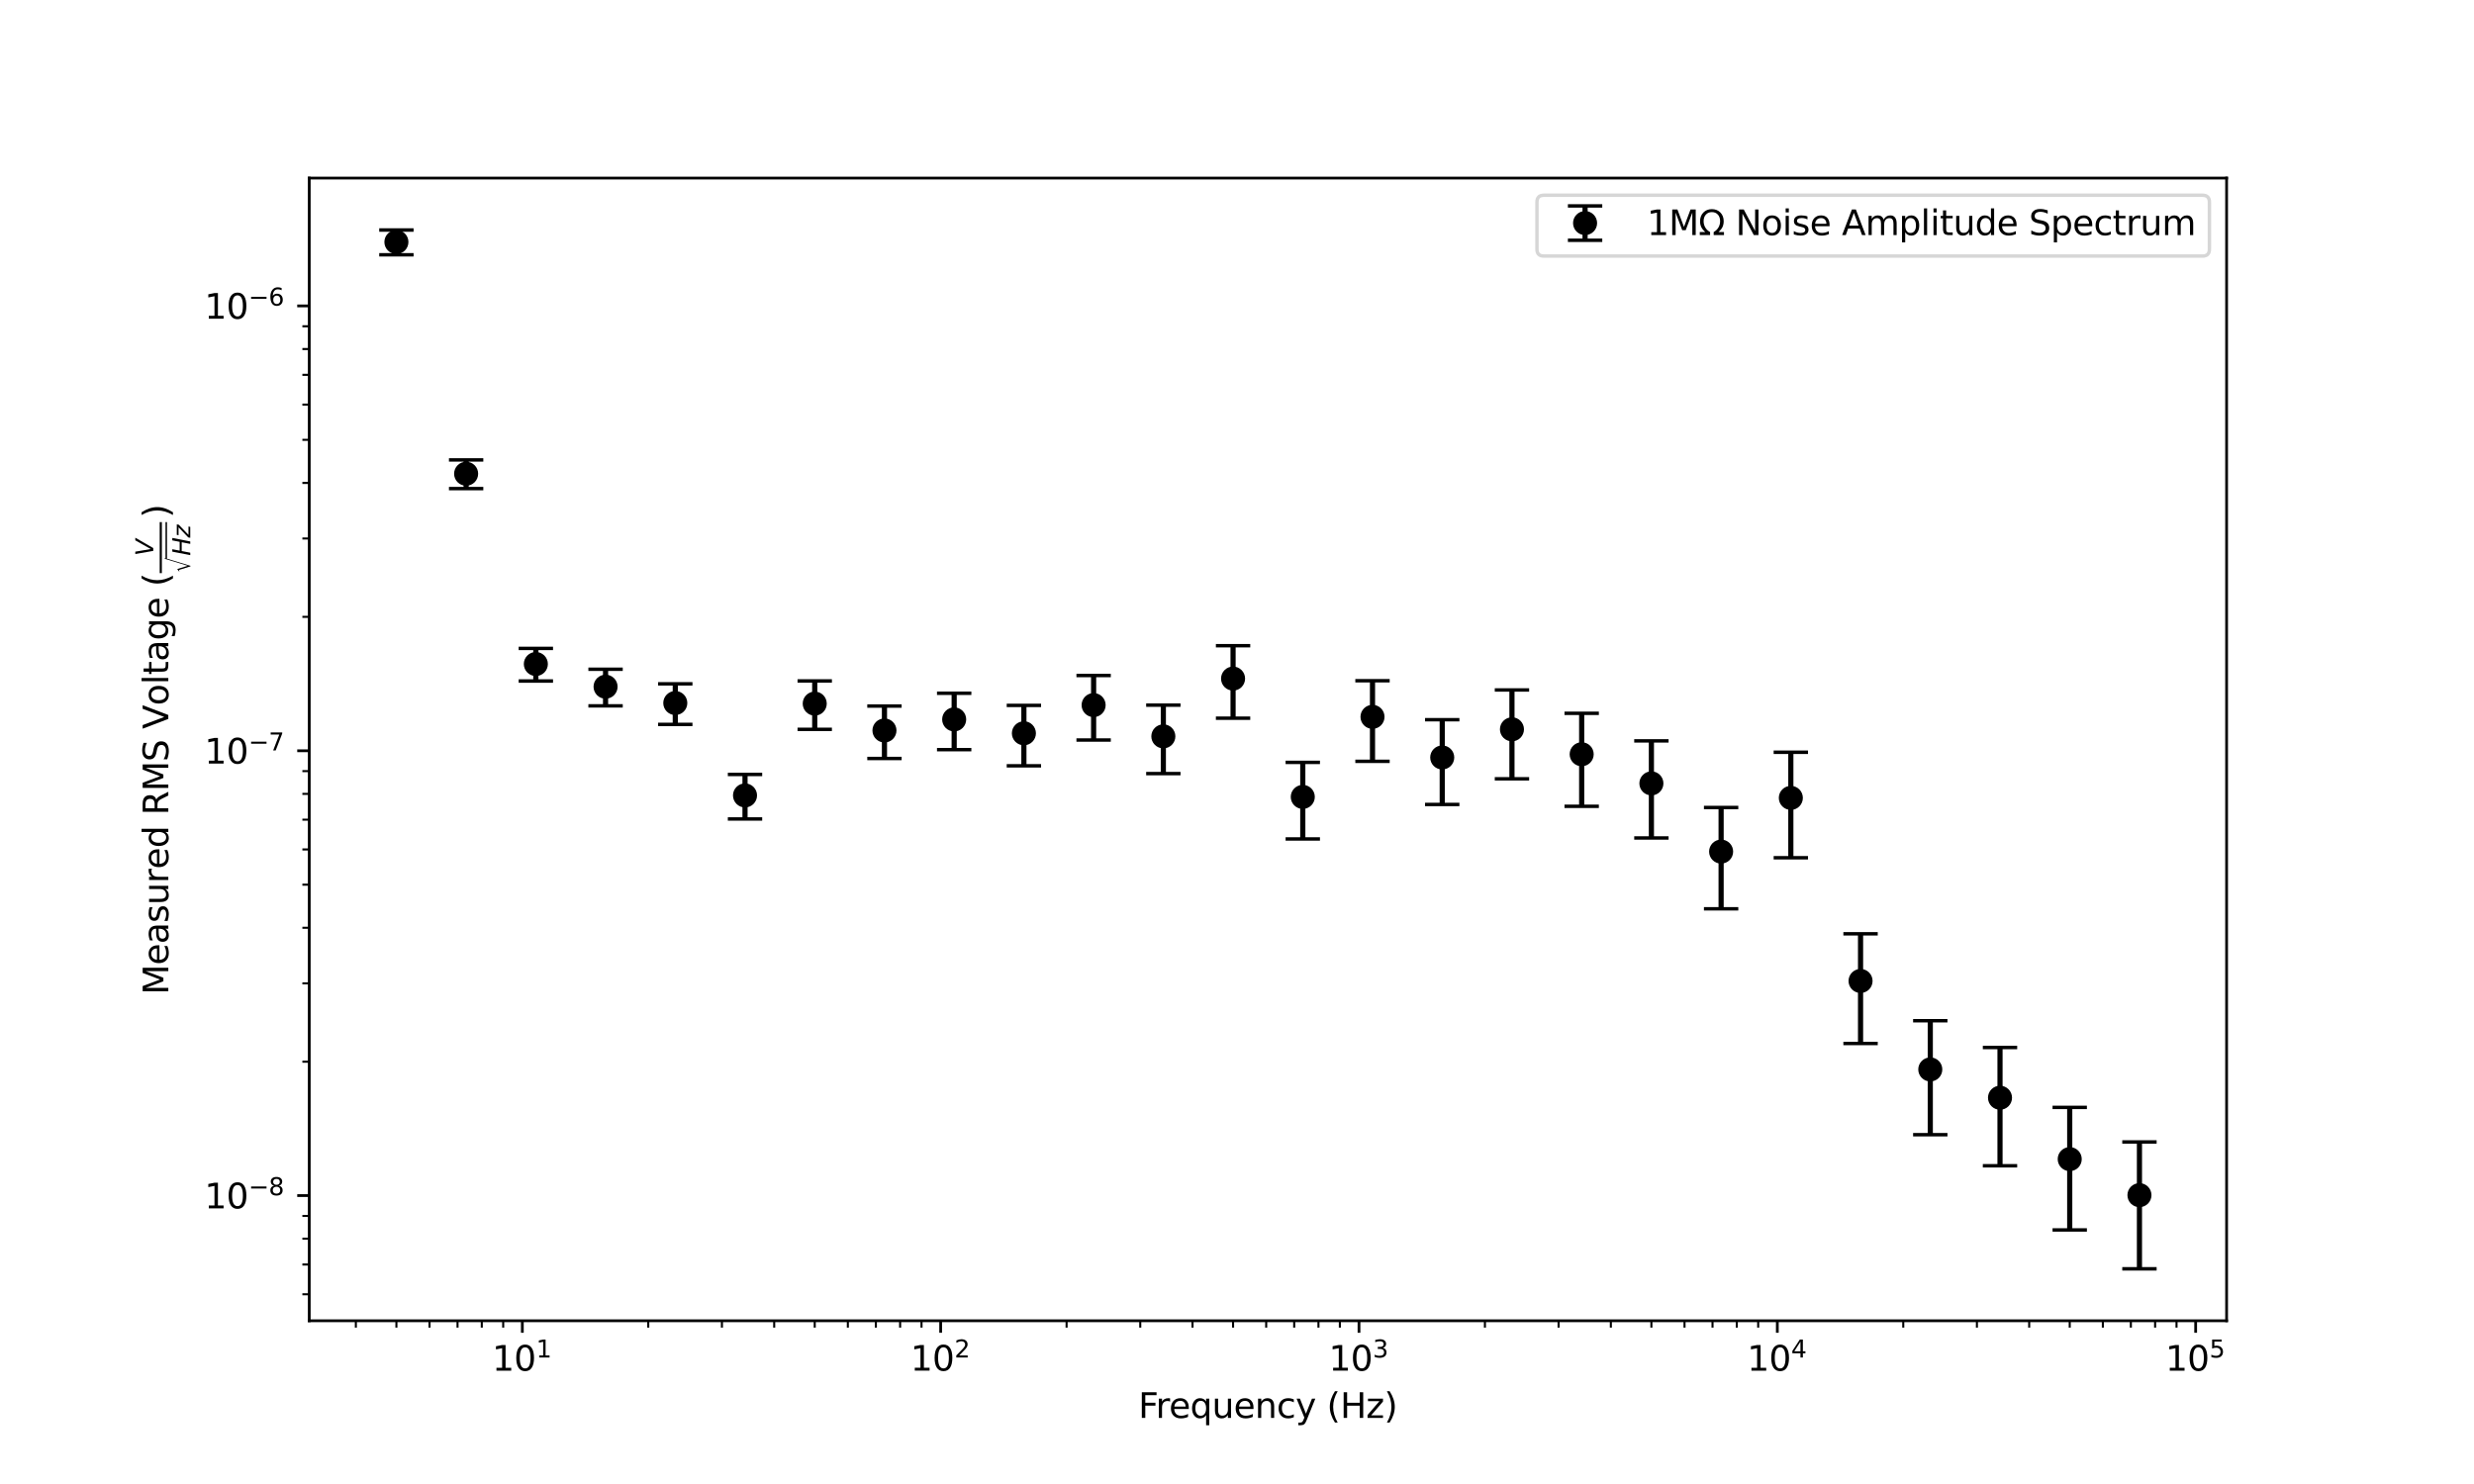 <?xml version="1.0" encoding="utf-8" standalone="no"?>
<!DOCTYPE svg PUBLIC "-//W3C//DTD SVG 1.1//EN"
  "http://www.w3.org/Graphics/SVG/1.1/DTD/svg11.dtd">
<svg xmlns:xlink="http://www.w3.org/1999/xlink" width="720pt" height="432pt" viewBox="0 0 720 432" xmlns="http://www.w3.org/2000/svg" version="1.1">
 <defs>
  <style type="text/css">*{stroke-linejoin: round; stroke-linecap: butt}</style>
 </defs>
 <g id="figure_1">
  <g id="patch_1">
   <path d="M 0 432 
L 720 432 
L 720 0 
L 0 0 
z
" style="fill: #ffffff"/>
  </g>
  <g id="axes_1">
   <g id="patch_2">
    <path d="M 90 384.48 
L 648 384.48 
L 648 51.84 
L 90 51.84 
z
" style="fill: #ffffff"/>
   </g>
   <g id="matplotlib.axis_1">
    <g id="xtick_1">
     <g id="line2d_1">
      <defs>
       <path id="mec063f8e43" d="M 0 0 
L 0 3.5 
" style="stroke: #000000; stroke-width: 0.8"/>
      </defs>
      <g>
       <use xlink:href="#mec063f8e43" x="152.013" y="384.48" style="stroke: #000000; stroke-width: 0.8"/>
      </g>
     </g>
     <g id="text_1">
      <!-- $\mathdefault{10^{1}}$ -->
      <g transform="translate(143.213 399.078) scale(0.1 -0.1)">
       <defs>
        <path id="DejaVuSans-31" d="M 794 531 
L 1825 531 
L 1825 4091 
L 703 3866 
L 703 4441 
L 1819 4666 
L 2450 4666 
L 2450 531 
L 3481 531 
L 3481 0 
L 794 0 
L 794 531 
z
" transform="scale(0.016)"/>
        <path id="DejaVuSans-30" d="M 2034 4250 
Q 1547 4250 1301 3770 
Q 1056 3291 1056 2328 
Q 1056 1369 1301 889 
Q 1547 409 2034 409 
Q 2525 409 2770 889 
Q 3016 1369 3016 2328 
Q 3016 3291 2770 3770 
Q 2525 4250 2034 4250 
z
M 2034 4750 
Q 2819 4750 3233 4129 
Q 3647 3509 3647 2328 
Q 3647 1150 3233 529 
Q 2819 -91 2034 -91 
Q 1250 -91 836 529 
Q 422 1150 422 2328 
Q 422 3509 836 4129 
Q 1250 4750 2034 4750 
z
" transform="scale(0.016)"/>
       </defs>
       <use xlink:href="#DejaVuSans-31" transform="translate(0 0.684)"/>
       <use xlink:href="#DejaVuSans-30" transform="translate(63.623 0.684)"/>
       <use xlink:href="#DejaVuSans-31" transform="translate(128.203 38.966) scale(0.7)"/>
      </g>
     </g>
    </g>
    <g id="xtick_2">
     <g id="line2d_2">
      <g>
       <use xlink:href="#mec063f8e43" x="273.758" y="384.48" style="stroke: #000000; stroke-width: 0.8"/>
      </g>
     </g>
     <g id="text_2">
      <!-- $\mathdefault{10^{2}}$ -->
      <g transform="translate(264.958 399.078) scale(0.1 -0.1)">
       <defs>
        <path id="DejaVuSans-32" d="M 1228 531 
L 3431 531 
L 3431 0 
L 469 0 
L 469 531 
Q 828 903 1448 1529 
Q 2069 2156 2228 2338 
Q 2531 2678 2651 2914 
Q 2772 3150 2772 3378 
Q 2772 3750 2511 3984 
Q 2250 4219 1831 4219 
Q 1534 4219 1204 4116 
Q 875 4013 500 3803 
L 500 4441 
Q 881 4594 1212 4672 
Q 1544 4750 1819 4750 
Q 2544 4750 2975 4387 
Q 3406 4025 3406 3419 
Q 3406 3131 3298 2873 
Q 3191 2616 2906 2266 
Q 2828 2175 2409 1742 
Q 1991 1309 1228 531 
z
" transform="scale(0.016)"/>
       </defs>
       <use xlink:href="#DejaVuSans-31" transform="translate(0 0.766)"/>
       <use xlink:href="#DejaVuSans-30" transform="translate(63.623 0.766)"/>
       <use xlink:href="#DejaVuSans-32" transform="translate(128.203 39.047) scale(0.7)"/>
      </g>
     </g>
    </g>
    <g id="xtick_3">
     <g id="line2d_3">
      <g>
       <use xlink:href="#mec063f8e43" x="395.504" y="384.48" style="stroke: #000000; stroke-width: 0.8"/>
      </g>
     </g>
     <g id="text_3">
      <!-- $\mathdefault{10^{3}}$ -->
      <g transform="translate(386.704 399.078) scale(0.1 -0.1)">
       <defs>
        <path id="DejaVuSans-33" d="M 2597 2516 
Q 3050 2419 3304 2112 
Q 3559 1806 3559 1356 
Q 3559 666 3084 287 
Q 2609 -91 1734 -91 
Q 1441 -91 1130 -33 
Q 819 25 488 141 
L 488 750 
Q 750 597 1062 519 
Q 1375 441 1716 441 
Q 2309 441 2620 675 
Q 2931 909 2931 1356 
Q 2931 1769 2642 2001 
Q 2353 2234 1838 2234 
L 1294 2234 
L 1294 2753 
L 1863 2753 
Q 2328 2753 2575 2939 
Q 2822 3125 2822 3475 
Q 2822 3834 2567 4026 
Q 2313 4219 1838 4219 
Q 1578 4219 1281 4162 
Q 984 4106 628 3988 
L 628 4550 
Q 988 4650 1302 4700 
Q 1616 4750 1894 4750 
Q 2613 4750 3031 4423 
Q 3450 4097 3450 3541 
Q 3450 3153 3228 2886 
Q 3006 2619 2597 2516 
z
" transform="scale(0.016)"/>
       </defs>
       <use xlink:href="#DejaVuSans-31" transform="translate(0 0.766)"/>
       <use xlink:href="#DejaVuSans-30" transform="translate(63.623 0.766)"/>
       <use xlink:href="#DejaVuSans-33" transform="translate(128.203 39.047) scale(0.7)"/>
      </g>
     </g>
    </g>
    <g id="xtick_4">
     <g id="line2d_4">
      <g>
       <use xlink:href="#mec063f8e43" x="517.249" y="384.48" style="stroke: #000000; stroke-width: 0.8"/>
      </g>
     </g>
     <g id="text_4">
      <!-- $\mathdefault{10^{4}}$ -->
      <g transform="translate(508.449 399.078) scale(0.1 -0.1)">
       <defs>
        <path id="DejaVuSans-34" d="M 2419 4116 
L 825 1625 
L 2419 1625 
L 2419 4116 
z
M 2253 4666 
L 3047 4666 
L 3047 1625 
L 3713 1625 
L 3713 1100 
L 3047 1100 
L 3047 0 
L 2419 0 
L 2419 1100 
L 313 1100 
L 313 1709 
L 2253 4666 
z
" transform="scale(0.016)"/>
       </defs>
       <use xlink:href="#DejaVuSans-31" transform="translate(0 0.684)"/>
       <use xlink:href="#DejaVuSans-30" transform="translate(63.623 0.684)"/>
       <use xlink:href="#DejaVuSans-34" transform="translate(128.203 38.966) scale(0.7)"/>
      </g>
     </g>
    </g>
    <g id="xtick_5">
     <g id="line2d_5">
      <g>
       <use xlink:href="#mec063f8e43" x="638.994" y="384.48" style="stroke: #000000; stroke-width: 0.8"/>
      </g>
     </g>
     <g id="text_5">
      <!-- $\mathdefault{10^{5}}$ -->
      <g transform="translate(630.194 399.078) scale(0.1 -0.1)">
       <defs>
        <path id="DejaVuSans-35" d="M 691 4666 
L 3169 4666 
L 3169 4134 
L 1269 4134 
L 1269 2991 
Q 1406 3038 1543 3061 
Q 1681 3084 1819 3084 
Q 2600 3084 3056 2656 
Q 3513 2228 3513 1497 
Q 3513 744 3044 326 
Q 2575 -91 1722 -91 
Q 1428 -91 1123 -41 
Q 819 9 494 109 
L 494 744 
Q 775 591 1075 516 
Q 1375 441 1709 441 
Q 2250 441 2565 725 
Q 2881 1009 2881 1497 
Q 2881 1984 2565 2268 
Q 2250 2553 1709 2553 
Q 1456 2553 1204 2497 
Q 953 2441 691 2322 
L 691 4666 
z
" transform="scale(0.016)"/>
       </defs>
       <use xlink:href="#DejaVuSans-31" transform="translate(0 0.684)"/>
       <use xlink:href="#DejaVuSans-30" transform="translate(63.623 0.684)"/>
       <use xlink:href="#DejaVuSans-35" transform="translate(128.203 38.966) scale(0.7)"/>
      </g>
     </g>
    </g>
    <g id="xtick_6">
     <g id="line2d_6">
      <defs>
       <path id="mc3dc4b5014" d="M 0 0 
L 0 2 
" style="stroke: #000000; stroke-width: 0.6"/>
      </defs>
      <g>
       <use xlink:href="#mc3dc4b5014" x="103.565" y="384.48" style="stroke: #000000; stroke-width: 0.6"/>
      </g>
     </g>
    </g>
    <g id="xtick_7">
     <g id="line2d_7">
      <g>
       <use xlink:href="#mc3dc4b5014" x="115.364" y="384.48" style="stroke: #000000; stroke-width: 0.6"/>
      </g>
     </g>
    </g>
    <g id="xtick_8">
     <g id="line2d_8">
      <g>
       <use xlink:href="#mc3dc4b5014" x="125.004" y="384.48" style="stroke: #000000; stroke-width: 0.6"/>
      </g>
     </g>
    </g>
    <g id="xtick_9">
     <g id="line2d_9">
      <g>
       <use xlink:href="#mc3dc4b5014" x="133.154" y="384.48" style="stroke: #000000; stroke-width: 0.6"/>
      </g>
     </g>
    </g>
    <g id="xtick_10">
     <g id="line2d_10">
      <g>
       <use xlink:href="#mc3dc4b5014" x="140.214" y="384.48" style="stroke: #000000; stroke-width: 0.6"/>
      </g>
     </g>
    </g>
    <g id="xtick_11">
     <g id="line2d_11">
      <g>
       <use xlink:href="#mc3dc4b5014" x="146.442" y="384.48" style="stroke: #000000; stroke-width: 0.6"/>
      </g>
     </g>
    </g>
    <g id="xtick_12">
     <g id="line2d_12">
      <g>
       <use xlink:href="#mc3dc4b5014" x="188.662" y="384.48" style="stroke: #000000; stroke-width: 0.6"/>
      </g>
     </g>
    </g>
    <g id="xtick_13">
     <g id="line2d_13">
      <g>
       <use xlink:href="#mc3dc4b5014" x="210.1" y="384.48" style="stroke: #000000; stroke-width: 0.6"/>
      </g>
     </g>
    </g>
    <g id="xtick_14">
     <g id="line2d_14">
      <g>
       <use xlink:href="#mc3dc4b5014" x="225.311" y="384.48" style="stroke: #000000; stroke-width: 0.6"/>
      </g>
     </g>
    </g>
    <g id="xtick_15">
     <g id="line2d_15">
      <g>
       <use xlink:href="#mc3dc4b5014" x="237.109" y="384.48" style="stroke: #000000; stroke-width: 0.6"/>
      </g>
     </g>
    </g>
    <g id="xtick_16">
     <g id="line2d_16">
      <g>
       <use xlink:href="#mc3dc4b5014" x="246.749" y="384.48" style="stroke: #000000; stroke-width: 0.6"/>
      </g>
     </g>
    </g>
    <g id="xtick_17">
     <g id="line2d_17">
      <g>
       <use xlink:href="#mc3dc4b5014" x="254.9" y="384.48" style="stroke: #000000; stroke-width: 0.6"/>
      </g>
     </g>
    </g>
    <g id="xtick_18">
     <g id="line2d_18">
      <g>
       <use xlink:href="#mc3dc4b5014" x="261.96" y="384.48" style="stroke: #000000; stroke-width: 0.6"/>
      </g>
     </g>
    </g>
    <g id="xtick_19">
     <g id="line2d_19">
      <g>
       <use xlink:href="#mc3dc4b5014" x="268.187" y="384.48" style="stroke: #000000; stroke-width: 0.6"/>
      </g>
     </g>
    </g>
    <g id="xtick_20">
     <g id="line2d_20">
      <g>
       <use xlink:href="#mc3dc4b5014" x="310.407" y="384.48" style="stroke: #000000; stroke-width: 0.6"/>
      </g>
     </g>
    </g>
    <g id="xtick_21">
     <g id="line2d_21">
      <g>
       <use xlink:href="#mc3dc4b5014" x="331.845" y="384.48" style="stroke: #000000; stroke-width: 0.6"/>
      </g>
     </g>
    </g>
    <g id="xtick_22">
     <g id="line2d_22">
      <g>
       <use xlink:href="#mc3dc4b5014" x="347.056" y="384.48" style="stroke: #000000; stroke-width: 0.6"/>
      </g>
     </g>
    </g>
    <g id="xtick_23">
     <g id="line2d_23">
      <g>
       <use xlink:href="#mc3dc4b5014" x="358.855" y="384.48" style="stroke: #000000; stroke-width: 0.6"/>
      </g>
     </g>
    </g>
    <g id="xtick_24">
     <g id="line2d_24">
      <g>
       <use xlink:href="#mc3dc4b5014" x="368.494" y="384.48" style="stroke: #000000; stroke-width: 0.6"/>
      </g>
     </g>
    </g>
    <g id="xtick_25">
     <g id="line2d_25">
      <g>
       <use xlink:href="#mc3dc4b5014" x="376.645" y="384.48" style="stroke: #000000; stroke-width: 0.6"/>
      </g>
     </g>
    </g>
    <g id="xtick_26">
     <g id="line2d_26">
      <g>
       <use xlink:href="#mc3dc4b5014" x="383.705" y="384.48" style="stroke: #000000; stroke-width: 0.6"/>
      </g>
     </g>
    </g>
    <g id="xtick_27">
     <g id="line2d_27">
      <g>
       <use xlink:href="#mc3dc4b5014" x="389.933" y="384.48" style="stroke: #000000; stroke-width: 0.6"/>
      </g>
     </g>
    </g>
    <g id="xtick_28">
     <g id="line2d_28">
      <g>
       <use xlink:href="#mc3dc4b5014" x="432.153" y="384.48" style="stroke: #000000; stroke-width: 0.6"/>
      </g>
     </g>
    </g>
    <g id="xtick_29">
     <g id="line2d_29">
      <g>
       <use xlink:href="#mc3dc4b5014" x="453.591" y="384.48" style="stroke: #000000; stroke-width: 0.6"/>
      </g>
     </g>
    </g>
    <g id="xtick_30">
     <g id="line2d_30">
      <g>
       <use xlink:href="#mc3dc4b5014" x="468.802" y="384.48" style="stroke: #000000; stroke-width: 0.6"/>
      </g>
     </g>
    </g>
    <g id="xtick_31">
     <g id="line2d_31">
      <g>
       <use xlink:href="#mc3dc4b5014" x="480.6" y="384.48" style="stroke: #000000; stroke-width: 0.6"/>
      </g>
     </g>
    </g>
    <g id="xtick_32">
     <g id="line2d_32">
      <g>
       <use xlink:href="#mc3dc4b5014" x="490.24" y="384.48" style="stroke: #000000; stroke-width: 0.6"/>
      </g>
     </g>
    </g>
    <g id="xtick_33">
     <g id="line2d_33">
      <g>
       <use xlink:href="#mc3dc4b5014" x="498.39" y="384.48" style="stroke: #000000; stroke-width: 0.6"/>
      </g>
     </g>
    </g>
    <g id="xtick_34">
     <g id="line2d_34">
      <g>
       <use xlink:href="#mc3dc4b5014" x="505.451" y="384.48" style="stroke: #000000; stroke-width: 0.6"/>
      </g>
     </g>
    </g>
    <g id="xtick_35">
     <g id="line2d_35">
      <g>
       <use xlink:href="#mc3dc4b5014" x="511.678" y="384.48" style="stroke: #000000; stroke-width: 0.6"/>
      </g>
     </g>
    </g>
    <g id="xtick_36">
     <g id="line2d_36">
      <g>
       <use xlink:href="#mc3dc4b5014" x="553.898" y="384.48" style="stroke: #000000; stroke-width: 0.6"/>
      </g>
     </g>
    </g>
    <g id="xtick_37">
     <g id="line2d_37">
      <g>
       <use xlink:href="#mc3dc4b5014" x="575.336" y="384.48" style="stroke: #000000; stroke-width: 0.6"/>
      </g>
     </g>
    </g>
    <g id="xtick_38">
     <g id="line2d_38">
      <g>
       <use xlink:href="#mc3dc4b5014" x="590.547" y="384.48" style="stroke: #000000; stroke-width: 0.6"/>
      </g>
     </g>
    </g>
    <g id="xtick_39">
     <g id="line2d_39">
      <g>
       <use xlink:href="#mc3dc4b5014" x="602.345" y="384.48" style="stroke: #000000; stroke-width: 0.6"/>
      </g>
     </g>
    </g>
    <g id="xtick_40">
     <g id="line2d_40">
      <g>
       <use xlink:href="#mc3dc4b5014" x="611.985" y="384.48" style="stroke: #000000; stroke-width: 0.6"/>
      </g>
     </g>
    </g>
    <g id="xtick_41">
     <g id="line2d_41">
      <g>
       <use xlink:href="#mc3dc4b5014" x="620.136" y="384.48" style="stroke: #000000; stroke-width: 0.6"/>
      </g>
     </g>
    </g>
    <g id="xtick_42">
     <g id="line2d_42">
      <g>
       <use xlink:href="#mc3dc4b5014" x="627.196" y="384.48" style="stroke: #000000; stroke-width: 0.6"/>
      </g>
     </g>
    </g>
    <g id="xtick_43">
     <g id="line2d_43">
      <g>
       <use xlink:href="#mc3dc4b5014" x="633.424" y="384.48" style="stroke: #000000; stroke-width: 0.6"/>
      </g>
     </g>
    </g>
    <g id="text_6">
     <!-- Frequency (Hz) -->
     <g transform="translate(331.295 412.757) scale(0.1 -0.1)">
      <defs>
       <path id="DejaVuSans-46" d="M 628 4666 
L 3309 4666 
L 3309 4134 
L 1259 4134 
L 1259 2759 
L 3109 2759 
L 3109 2228 
L 1259 2228 
L 1259 0 
L 628 0 
L 628 4666 
z
" transform="scale(0.016)"/>
       <path id="DejaVuSans-72" d="M 2631 2963 
Q 2534 3019 2420 3045 
Q 2306 3072 2169 3072 
Q 1681 3072 1420 2755 
Q 1159 2438 1159 1844 
L 1159 0 
L 581 0 
L 581 3500 
L 1159 3500 
L 1159 2956 
Q 1341 3275 1631 3429 
Q 1922 3584 2338 3584 
Q 2397 3584 2469 3576 
Q 2541 3569 2628 3553 
L 2631 2963 
z
" transform="scale(0.016)"/>
       <path id="DejaVuSans-65" d="M 3597 1894 
L 3597 1613 
L 953 1613 
Q 991 1019 1311 708 
Q 1631 397 2203 397 
Q 2534 397 2845 478 
Q 3156 559 3463 722 
L 3463 178 
Q 3153 47 2828 -22 
Q 2503 -91 2169 -91 
Q 1331 -91 842 396 
Q 353 884 353 1716 
Q 353 2575 817 3079 
Q 1281 3584 2069 3584 
Q 2775 3584 3186 3129 
Q 3597 2675 3597 1894 
z
M 3022 2063 
Q 3016 2534 2758 2815 
Q 2500 3097 2075 3097 
Q 1594 3097 1305 2825 
Q 1016 2553 972 2059 
L 3022 2063 
z
" transform="scale(0.016)"/>
       <path id="DejaVuSans-71" d="M 947 1747 
Q 947 1113 1208 752 
Q 1469 391 1925 391 
Q 2381 391 2643 752 
Q 2906 1113 2906 1747 
Q 2906 2381 2643 2742 
Q 2381 3103 1925 3103 
Q 1469 3103 1208 2742 
Q 947 2381 947 1747 
z
M 2906 525 
Q 2725 213 2448 61 
Q 2172 -91 1784 -91 
Q 1150 -91 751 415 
Q 353 922 353 1747 
Q 353 2572 751 3078 
Q 1150 3584 1784 3584 
Q 2172 3584 2448 3432 
Q 2725 3281 2906 2969 
L 2906 3500 
L 3481 3500 
L 3481 -1331 
L 2906 -1331 
L 2906 525 
z
" transform="scale(0.016)"/>
       <path id="DejaVuSans-75" d="M 544 1381 
L 544 3500 
L 1119 3500 
L 1119 1403 
Q 1119 906 1312 657 
Q 1506 409 1894 409 
Q 2359 409 2629 706 
Q 2900 1003 2900 1516 
L 2900 3500 
L 3475 3500 
L 3475 0 
L 2900 0 
L 2900 538 
Q 2691 219 2414 64 
Q 2138 -91 1772 -91 
Q 1169 -91 856 284 
Q 544 659 544 1381 
z
M 1991 3584 
L 1991 3584 
z
" transform="scale(0.016)"/>
       <path id="DejaVuSans-6e" d="M 3513 2113 
L 3513 0 
L 2938 0 
L 2938 2094 
Q 2938 2591 2744 2837 
Q 2550 3084 2163 3084 
Q 1697 3084 1428 2787 
Q 1159 2491 1159 1978 
L 1159 0 
L 581 0 
L 581 3500 
L 1159 3500 
L 1159 2956 
Q 1366 3272 1645 3428 
Q 1925 3584 2291 3584 
Q 2894 3584 3203 3211 
Q 3513 2838 3513 2113 
z
" transform="scale(0.016)"/>
       <path id="DejaVuSans-63" d="M 3122 3366 
L 3122 2828 
Q 2878 2963 2633 3030 
Q 2388 3097 2138 3097 
Q 1578 3097 1268 2742 
Q 959 2388 959 1747 
Q 959 1106 1268 751 
Q 1578 397 2138 397 
Q 2388 397 2633 464 
Q 2878 531 3122 666 
L 3122 134 
Q 2881 22 2623 -34 
Q 2366 -91 2075 -91 
Q 1284 -91 818 406 
Q 353 903 353 1747 
Q 353 2603 823 3093 
Q 1294 3584 2113 3584 
Q 2378 3584 2631 3529 
Q 2884 3475 3122 3366 
z
" transform="scale(0.016)"/>
       <path id="DejaVuSans-79" d="M 2059 -325 
Q 1816 -950 1584 -1140 
Q 1353 -1331 966 -1331 
L 506 -1331 
L 506 -850 
L 844 -850 
Q 1081 -850 1212 -737 
Q 1344 -625 1503 -206 
L 1606 56 
L 191 3500 
L 800 3500 
L 1894 763 
L 2988 3500 
L 3597 3500 
L 2059 -325 
z
" transform="scale(0.016)"/>
       <path id="DejaVuSans-20" transform="scale(0.016)"/>
       <path id="DejaVuSans-28" d="M 1984 4856 
Q 1566 4138 1362 3434 
Q 1159 2731 1159 2009 
Q 1159 1288 1364 580 
Q 1569 -128 1984 -844 
L 1484 -844 
Q 1016 -109 783 600 
Q 550 1309 550 2009 
Q 550 2706 781 3412 
Q 1013 4119 1484 4856 
L 1984 4856 
z
" transform="scale(0.016)"/>
       <path id="DejaVuSans-48" d="M 628 4666 
L 1259 4666 
L 1259 2753 
L 3553 2753 
L 3553 4666 
L 4184 4666 
L 4184 0 
L 3553 0 
L 3553 2222 
L 1259 2222 
L 1259 0 
L 628 0 
L 628 4666 
z
" transform="scale(0.016)"/>
       <path id="DejaVuSans-7a" d="M 353 3500 
L 3084 3500 
L 3084 2975 
L 922 459 
L 3084 459 
L 3084 0 
L 275 0 
L 275 525 
L 2438 3041 
L 353 3041 
L 353 3500 
z
" transform="scale(0.016)"/>
       <path id="DejaVuSans-29" d="M 513 4856 
L 1013 4856 
Q 1481 4119 1714 3412 
Q 1947 2706 1947 2009 
Q 1947 1309 1714 600 
Q 1481 -109 1013 -844 
L 513 -844 
Q 928 -128 1133 580 
Q 1338 1288 1338 2009 
Q 1338 2731 1133 3434 
Q 928 4138 513 4856 
z
" transform="scale(0.016)"/>
      </defs>
      <use xlink:href="#DejaVuSans-46"/>
      <use xlink:href="#DejaVuSans-72" transform="translate(50.27 0)"/>
      <use xlink:href="#DejaVuSans-65" transform="translate(89.133 0)"/>
      <use xlink:href="#DejaVuSans-71" transform="translate(150.656 0)"/>
      <use xlink:href="#DejaVuSans-75" transform="translate(214.133 0)"/>
      <use xlink:href="#DejaVuSans-65" transform="translate(277.512 0)"/>
      <use xlink:href="#DejaVuSans-6e" transform="translate(339.035 0)"/>
      <use xlink:href="#DejaVuSans-63" transform="translate(402.414 0)"/>
      <use xlink:href="#DejaVuSans-79" transform="translate(457.395 0)"/>
      <use xlink:href="#DejaVuSans-20" transform="translate(516.574 0)"/>
      <use xlink:href="#DejaVuSans-28" transform="translate(548.361 0)"/>
      <use xlink:href="#DejaVuSans-48" transform="translate(587.375 0)"/>
      <use xlink:href="#DejaVuSans-7a" transform="translate(662.57 0)"/>
      <use xlink:href="#DejaVuSans-29" transform="translate(715.061 0)"/>
     </g>
    </g>
   </g>
   <g id="matplotlib.axis_2">
    <g id="ytick_1">
     <g id="line2d_44">
      <defs>
       <path id="m8d28e32ce2" d="M 0 0 
L -3.5 0 
" style="stroke: #000000; stroke-width: 0.8"/>
      </defs>
      <g>
       <use xlink:href="#m8d28e32ce2" x="90" y="348.041" style="stroke: #000000; stroke-width: 0.8"/>
      </g>
     </g>
     <g id="text_7">
      <!-- $\mathdefault{10^{-8}}$ -->
      <g transform="translate(59.5 351.841) scale(0.1 -0.1)">
       <defs>
        <path id="DejaVuSans-2212" d="M 678 2272 
L 4684 2272 
L 4684 1741 
L 678 1741 
L 678 2272 
z
" transform="scale(0.016)"/>
        <path id="DejaVuSans-38" d="M 2034 2216 
Q 1584 2216 1326 1975 
Q 1069 1734 1069 1313 
Q 1069 891 1326 650 
Q 1584 409 2034 409 
Q 2484 409 2743 651 
Q 3003 894 3003 1313 
Q 3003 1734 2745 1975 
Q 2488 2216 2034 2216 
z
M 1403 2484 
Q 997 2584 770 2862 
Q 544 3141 544 3541 
Q 544 4100 942 4425 
Q 1341 4750 2034 4750 
Q 2731 4750 3128 4425 
Q 3525 4100 3525 3541 
Q 3525 3141 3298 2862 
Q 3072 2584 2669 2484 
Q 3125 2378 3379 2068 
Q 3634 1759 3634 1313 
Q 3634 634 3220 271 
Q 2806 -91 2034 -91 
Q 1263 -91 848 271 
Q 434 634 434 1313 
Q 434 1759 690 2068 
Q 947 2378 1403 2484 
z
M 1172 3481 
Q 1172 3119 1398 2916 
Q 1625 2713 2034 2713 
Q 2441 2713 2670 2916 
Q 2900 3119 2900 3481 
Q 2900 3844 2670 4047 
Q 2441 4250 2034 4250 
Q 1625 4250 1398 4047 
Q 1172 3844 1172 3481 
z
" transform="scale(0.016)"/>
       </defs>
       <use xlink:href="#DejaVuSans-31" transform="translate(0 0.766)"/>
       <use xlink:href="#DejaVuSans-30" transform="translate(63.623 0.766)"/>
       <use xlink:href="#DejaVuSans-2212" transform="translate(128.203 39.047) scale(0.7)"/>
       <use xlink:href="#DejaVuSans-38" transform="translate(186.855 39.047) scale(0.7)"/>
      </g>
     </g>
    </g>
    <g id="ytick_2">
     <g id="line2d_45">
      <g>
       <use xlink:href="#m8d28e32ce2" x="90" y="218.548" style="stroke: #000000; stroke-width: 0.8"/>
      </g>
     </g>
     <g id="text_8">
      <!-- $\mathdefault{10^{-7}}$ -->
      <g transform="translate(59.5 222.347) scale(0.1 -0.1)">
       <defs>
        <path id="DejaVuSans-37" d="M 525 4666 
L 3525 4666 
L 3525 4397 
L 1831 0 
L 1172 0 
L 2766 4134 
L 525 4134 
L 525 4666 
z
" transform="scale(0.016)"/>
       </defs>
       <use xlink:href="#DejaVuSans-31" transform="translate(0 0.684)"/>
       <use xlink:href="#DejaVuSans-30" transform="translate(63.623 0.684)"/>
       <use xlink:href="#DejaVuSans-2212" transform="translate(128.203 38.966) scale(0.7)"/>
       <use xlink:href="#DejaVuSans-37" transform="translate(186.855 38.966) scale(0.7)"/>
      </g>
     </g>
    </g>
    <g id="ytick_3">
     <g id="line2d_46">
      <g>
       <use xlink:href="#m8d28e32ce2" x="90" y="89.055" style="stroke: #000000; stroke-width: 0.8"/>
      </g>
     </g>
     <g id="text_9">
      <!-- $\mathdefault{10^{-6}}$ -->
      <g transform="translate(59.5 92.854) scale(0.1 -0.1)">
       <defs>
        <path id="DejaVuSans-36" d="M 2113 2584 
Q 1688 2584 1439 2293 
Q 1191 2003 1191 1497 
Q 1191 994 1439 701 
Q 1688 409 2113 409 
Q 2538 409 2786 701 
Q 3034 994 3034 1497 
Q 3034 2003 2786 2293 
Q 2538 2584 2113 2584 
z
M 3366 4563 
L 3366 3988 
Q 3128 4100 2886 4159 
Q 2644 4219 2406 4219 
Q 1781 4219 1451 3797 
Q 1122 3375 1075 2522 
Q 1259 2794 1537 2939 
Q 1816 3084 2150 3084 
Q 2853 3084 3261 2657 
Q 3669 2231 3669 1497 
Q 3669 778 3244 343 
Q 2819 -91 2113 -91 
Q 1303 -91 875 529 
Q 447 1150 447 2328 
Q 447 3434 972 4092 
Q 1497 4750 2381 4750 
Q 2619 4750 2861 4703 
Q 3103 4656 3366 4563 
z
" transform="scale(0.016)"/>
       </defs>
       <use xlink:href="#DejaVuSans-31" transform="translate(0 0.766)"/>
       <use xlink:href="#DejaVuSans-30" transform="translate(63.623 0.766)"/>
       <use xlink:href="#DejaVuSans-2212" transform="translate(128.203 39.047) scale(0.7)"/>
       <use xlink:href="#DejaVuSans-36" transform="translate(186.855 39.047) scale(0.7)"/>
      </g>
     </g>
    </g>
    <g id="ytick_4">
     <g id="line2d_47">
      <defs>
       <path id="mb94957aa20" d="M 0 0 
L -2 0 
" style="stroke: #000000; stroke-width: 0.6"/>
      </defs>
      <g>
       <use xlink:href="#mb94957aa20" x="90" y="376.769" style="stroke: #000000; stroke-width: 0.6"/>
      </g>
     </g>
    </g>
    <g id="ytick_5">
     <g id="line2d_48">
      <g>
       <use xlink:href="#mb94957aa20" x="90" y="368.1" style="stroke: #000000; stroke-width: 0.6"/>
      </g>
     </g>
    </g>
    <g id="ytick_6">
     <g id="line2d_49">
      <g>
       <use xlink:href="#mb94957aa20" x="90" y="360.591" style="stroke: #000000; stroke-width: 0.6"/>
      </g>
     </g>
    </g>
    <g id="ytick_7">
     <g id="line2d_50">
      <g>
       <use xlink:href="#mb94957aa20" x="90" y="353.967" style="stroke: #000000; stroke-width: 0.6"/>
      </g>
     </g>
    </g>
    <g id="ytick_8">
     <g id="line2d_51">
      <g>
       <use xlink:href="#mb94957aa20" x="90" y="309.06" style="stroke: #000000; stroke-width: 0.6"/>
      </g>
     </g>
    </g>
    <g id="ytick_9">
     <g id="line2d_52">
      <g>
       <use xlink:href="#mb94957aa20" x="90" y="286.257" style="stroke: #000000; stroke-width: 0.6"/>
      </g>
     </g>
    </g>
    <g id="ytick_10">
     <g id="line2d_53">
      <g>
       <use xlink:href="#mb94957aa20" x="90" y="270.079" style="stroke: #000000; stroke-width: 0.6"/>
      </g>
     </g>
    </g>
    <g id="ytick_11">
     <g id="line2d_54">
      <g>
       <use xlink:href="#mb94957aa20" x="90" y="257.53" style="stroke: #000000; stroke-width: 0.6"/>
      </g>
     </g>
    </g>
    <g id="ytick_12">
     <g id="line2d_55">
      <g>
       <use xlink:href="#mb94957aa20" x="90" y="247.276" style="stroke: #000000; stroke-width: 0.6"/>
      </g>
     </g>
    </g>
    <g id="ytick_13">
     <g id="line2d_56">
      <g>
       <use xlink:href="#mb94957aa20" x="90" y="238.607" style="stroke: #000000; stroke-width: 0.6"/>
      </g>
     </g>
    </g>
    <g id="ytick_14">
     <g id="line2d_57">
      <g>
       <use xlink:href="#mb94957aa20" x="90" y="231.097" style="stroke: #000000; stroke-width: 0.6"/>
      </g>
     </g>
    </g>
    <g id="ytick_15">
     <g id="line2d_58">
      <g>
       <use xlink:href="#mb94957aa20" x="90" y="224.473" style="stroke: #000000; stroke-width: 0.6"/>
      </g>
     </g>
    </g>
    <g id="ytick_16">
     <g id="line2d_59">
      <g>
       <use xlink:href="#mb94957aa20" x="90" y="179.567" style="stroke: #000000; stroke-width: 0.6"/>
      </g>
     </g>
    </g>
    <g id="ytick_17">
     <g id="line2d_60">
      <g>
       <use xlink:href="#mb94957aa20" x="90" y="156.764" style="stroke: #000000; stroke-width: 0.6"/>
      </g>
     </g>
    </g>
    <g id="ytick_18">
     <g id="line2d_61">
      <g>
       <use xlink:href="#mb94957aa20" x="90" y="140.585" style="stroke: #000000; stroke-width: 0.6"/>
      </g>
     </g>
    </g>
    <g id="ytick_19">
     <g id="line2d_62">
      <g>
       <use xlink:href="#mb94957aa20" x="90" y="128.036" style="stroke: #000000; stroke-width: 0.6"/>
      </g>
     </g>
    </g>
    <g id="ytick_20">
     <g id="line2d_63">
      <g>
       <use xlink:href="#mb94957aa20" x="90" y="117.783" style="stroke: #000000; stroke-width: 0.6"/>
      </g>
     </g>
    </g>
    <g id="ytick_21">
     <g id="line2d_64">
      <g>
       <use xlink:href="#mb94957aa20" x="90" y="109.114" style="stroke: #000000; stroke-width: 0.6"/>
      </g>
     </g>
    </g>
    <g id="ytick_22">
     <g id="line2d_65">
      <g>
       <use xlink:href="#mb94957aa20" x="90" y="101.604" style="stroke: #000000; stroke-width: 0.6"/>
      </g>
     </g>
    </g>
    <g id="ytick_23">
     <g id="line2d_66">
      <g>
       <use xlink:href="#mb94957aa20" x="90" y="94.98" style="stroke: #000000; stroke-width: 0.6"/>
      </g>
     </g>
    </g>
    <g id="text_10">
     <!-- Measured RMS Voltage ($\frac{V}{\sqrt{Hz}}$) -->
     <g transform="translate(49 289.56) rotate(-90) scale(0.1 -0.1)">
      <defs>
       <path id="DejaVuSans-4d" d="M 628 4666 
L 1569 4666 
L 2759 1491 
L 3956 4666 
L 4897 4666 
L 4897 0 
L 4281 0 
L 4281 4097 
L 3078 897 
L 2444 897 
L 1241 4097 
L 1241 0 
L 628 0 
L 628 4666 
z
" transform="scale(0.016)"/>
       <path id="DejaVuSans-61" d="M 2194 1759 
Q 1497 1759 1228 1600 
Q 959 1441 959 1056 
Q 959 750 1161 570 
Q 1363 391 1709 391 
Q 2188 391 2477 730 
Q 2766 1069 2766 1631 
L 2766 1759 
L 2194 1759 
z
M 3341 1997 
L 3341 0 
L 2766 0 
L 2766 531 
Q 2569 213 2275 61 
Q 1981 -91 1556 -91 
Q 1019 -91 701 211 
Q 384 513 384 1019 
Q 384 1609 779 1909 
Q 1175 2209 1959 2209 
L 2766 2209 
L 2766 2266 
Q 2766 2663 2505 2880 
Q 2244 3097 1772 3097 
Q 1472 3097 1187 3025 
Q 903 2953 641 2809 
L 641 3341 
Q 956 3463 1253 3523 
Q 1550 3584 1831 3584 
Q 2591 3584 2966 3190 
Q 3341 2797 3341 1997 
z
" transform="scale(0.016)"/>
       <path id="DejaVuSans-73" d="M 2834 3397 
L 2834 2853 
Q 2591 2978 2328 3040 
Q 2066 3103 1784 3103 
Q 1356 3103 1142 2972 
Q 928 2841 928 2578 
Q 928 2378 1081 2264 
Q 1234 2150 1697 2047 
L 1894 2003 
Q 2506 1872 2764 1633 
Q 3022 1394 3022 966 
Q 3022 478 2636 193 
Q 2250 -91 1575 -91 
Q 1294 -91 989 -36 
Q 684 19 347 128 
L 347 722 
Q 666 556 975 473 
Q 1284 391 1588 391 
Q 1994 391 2212 530 
Q 2431 669 2431 922 
Q 2431 1156 2273 1281 
Q 2116 1406 1581 1522 
L 1381 1569 
Q 847 1681 609 1914 
Q 372 2147 372 2553 
Q 372 3047 722 3315 
Q 1072 3584 1716 3584 
Q 2034 3584 2315 3537 
Q 2597 3491 2834 3397 
z
" transform="scale(0.016)"/>
       <path id="DejaVuSans-64" d="M 2906 2969 
L 2906 4863 
L 3481 4863 
L 3481 0 
L 2906 0 
L 2906 525 
Q 2725 213 2448 61 
Q 2172 -91 1784 -91 
Q 1150 -91 751 415 
Q 353 922 353 1747 
Q 353 2572 751 3078 
Q 1150 3584 1784 3584 
Q 2172 3584 2448 3432 
Q 2725 3281 2906 2969 
z
M 947 1747 
Q 947 1113 1208 752 
Q 1469 391 1925 391 
Q 2381 391 2643 752 
Q 2906 1113 2906 1747 
Q 2906 2381 2643 2742 
Q 2381 3103 1925 3103 
Q 1469 3103 1208 2742 
Q 947 2381 947 1747 
z
" transform="scale(0.016)"/>
       <path id="DejaVuSans-52" d="M 2841 2188 
Q 3044 2119 3236 1894 
Q 3428 1669 3622 1275 
L 4263 0 
L 3584 0 
L 2988 1197 
Q 2756 1666 2539 1819 
Q 2322 1972 1947 1972 
L 1259 1972 
L 1259 0 
L 628 0 
L 628 4666 
L 2053 4666 
Q 2853 4666 3247 4331 
Q 3641 3997 3641 3322 
Q 3641 2881 3436 2590 
Q 3231 2300 2841 2188 
z
M 1259 4147 
L 1259 2491 
L 2053 2491 
Q 2509 2491 2742 2702 
Q 2975 2913 2975 3322 
Q 2975 3731 2742 3939 
Q 2509 4147 2053 4147 
L 1259 4147 
z
" transform="scale(0.016)"/>
       <path id="DejaVuSans-53" d="M 3425 4513 
L 3425 3897 
Q 3066 4069 2747 4153 
Q 2428 4238 2131 4238 
Q 1616 4238 1336 4038 
Q 1056 3838 1056 3469 
Q 1056 3159 1242 3001 
Q 1428 2844 1947 2747 
L 2328 2669 
Q 3034 2534 3370 2195 
Q 3706 1856 3706 1288 
Q 3706 609 3251 259 
Q 2797 -91 1919 -91 
Q 1588 -91 1214 -16 
Q 841 59 441 206 
L 441 856 
Q 825 641 1194 531 
Q 1563 422 1919 422 
Q 2459 422 2753 634 
Q 3047 847 3047 1241 
Q 3047 1584 2836 1778 
Q 2625 1972 2144 2069 
L 1759 2144 
Q 1053 2284 737 2584 
Q 422 2884 422 3419 
Q 422 4038 858 4394 
Q 1294 4750 2059 4750 
Q 2388 4750 2728 4690 
Q 3069 4631 3425 4513 
z
" transform="scale(0.016)"/>
       <path id="DejaVuSans-56" d="M 1831 0 
L 50 4666 
L 709 4666 
L 2188 738 
L 3669 4666 
L 4325 4666 
L 2547 0 
L 1831 0 
z
" transform="scale(0.016)"/>
       <path id="DejaVuSans-6f" d="M 1959 3097 
Q 1497 3097 1228 2736 
Q 959 2375 959 1747 
Q 959 1119 1226 758 
Q 1494 397 1959 397 
Q 2419 397 2687 759 
Q 2956 1122 2956 1747 
Q 2956 2369 2687 2733 
Q 2419 3097 1959 3097 
z
M 1959 3584 
Q 2709 3584 3137 3096 
Q 3566 2609 3566 1747 
Q 3566 888 3137 398 
Q 2709 -91 1959 -91 
Q 1206 -91 779 398 
Q 353 888 353 1747 
Q 353 2609 779 3096 
Q 1206 3584 1959 3584 
z
" transform="scale(0.016)"/>
       <path id="DejaVuSans-6c" d="M 603 4863 
L 1178 4863 
L 1178 0 
L 603 0 
L 603 4863 
z
" transform="scale(0.016)"/>
       <path id="DejaVuSans-74" d="M 1172 4494 
L 1172 3500 
L 2356 3500 
L 2356 3053 
L 1172 3053 
L 1172 1153 
Q 1172 725 1289 603 
Q 1406 481 1766 481 
L 2356 481 
L 2356 0 
L 1766 0 
Q 1100 0 847 248 
Q 594 497 594 1153 
L 594 3053 
L 172 3053 
L 172 3500 
L 594 3500 
L 594 4494 
L 1172 4494 
z
" transform="scale(0.016)"/>
       <path id="DejaVuSans-67" d="M 2906 1791 
Q 2906 2416 2648 2759 
Q 2391 3103 1925 3103 
Q 1463 3103 1205 2759 
Q 947 2416 947 1791 
Q 947 1169 1205 825 
Q 1463 481 1925 481 
Q 2391 481 2648 825 
Q 2906 1169 2906 1791 
z
M 3481 434 
Q 3481 -459 3084 -895 
Q 2688 -1331 1869 -1331 
Q 1566 -1331 1297 -1286 
Q 1028 -1241 775 -1147 
L 775 -588 
Q 1028 -725 1275 -790 
Q 1522 -856 1778 -856 
Q 2344 -856 2625 -561 
Q 2906 -266 2906 331 
L 2906 616 
Q 2728 306 2450 153 
Q 2172 0 1784 0 
Q 1141 0 747 490 
Q 353 981 353 1791 
Q 353 2603 747 3093 
Q 1141 3584 1784 3584 
Q 2172 3584 2450 3431 
Q 2728 3278 2906 2969 
L 2906 3500 
L 3481 3500 
L 3481 434 
z
" transform="scale(0.016)"/>
       <path id="DejaVuSans-Oblique-56" d="M 1319 0 
L 500 4666 
L 1119 4666 
L 1797 653 
L 4063 4666 
L 4750 4666 
L 2053 0 
L 1319 0 
z
" transform="scale(0.016)"/>
       <path id="STIXSizeOneSym-Regular-221a" d="M 6970 9933 
L 3373 -1888 
L 3104 -1888 
L 1626 2918 
Q 1555 3149 1465 3251 
Q 1376 3354 1229 3354 
Q 1011 3354 794 3181 
L 717 3309 
L 1766 4115 
L 1926 4115 
L 3379 -602 
L 3405 -602 
L 6605 9933 
L 6970 9933 
z
" transform="scale(0.016)"/>
       <path id="DejaVuSans-Oblique-48" d="M 1081 4666 
L 1716 4666 
L 1344 2753 
L 3634 2753 
L 4006 4666 
L 4641 4666 
L 3731 0 
L 3097 0 
L 3531 2222 
L 1241 2222 
L 806 0 
L 172 0 
L 1081 4666 
z
" transform="scale(0.016)"/>
       <path id="DejaVuSans-Oblique-7a" d="M 744 3500 
L 3475 3500 
L 3372 2975 
L 738 459 
L 2913 459 
L 2822 0 
L -19 0 
L 84 525 
L 2719 3041 
L 653 3041 
L 744 3500 
z
" transform="scale(0.016)"/>
      </defs>
      <use xlink:href="#DejaVuSans-4d" transform="translate(0 0.169)"/>
      <use xlink:href="#DejaVuSans-65" transform="translate(86.279 0.169)"/>
      <use xlink:href="#DejaVuSans-61" transform="translate(147.803 0.169)"/>
      <use xlink:href="#DejaVuSans-73" transform="translate(209.082 0.169)"/>
      <use xlink:href="#DejaVuSans-75" transform="translate(261.182 0.169)"/>
      <use xlink:href="#DejaVuSans-72" transform="translate(324.561 0.169)"/>
      <use xlink:href="#DejaVuSans-65" transform="translate(365.674 0.169)"/>
      <use xlink:href="#DejaVuSans-64" transform="translate(427.197 0.169)"/>
      <use xlink:href="#DejaVuSans-20" transform="translate(490.674 0.169)"/>
      <use xlink:href="#DejaVuSans-52" transform="translate(522.461 0.169)"/>
      <use xlink:href="#DejaVuSans-4d" transform="translate(591.943 0.169)"/>
      <use xlink:href="#DejaVuSans-53" transform="translate(678.223 0.169)"/>
      <use xlink:href="#DejaVuSans-20" transform="translate(741.699 0.169)"/>
      <use xlink:href="#DejaVuSans-56" transform="translate(773.486 0.169)"/>
      <use xlink:href="#DejaVuSans-6f" transform="translate(841.895 0.169)"/>
      <use xlink:href="#DejaVuSans-6c" transform="translate(903.076 0.169)"/>
      <use xlink:href="#DejaVuSans-74" transform="translate(930.859 0.169)"/>
      <use xlink:href="#DejaVuSans-61" transform="translate(970.068 0.169)"/>
      <use xlink:href="#DejaVuSans-67" transform="translate(1031.348 0.169)"/>
      <use xlink:href="#DejaVuSans-65" transform="translate(1094.824 0.169)"/>
      <use xlink:href="#DejaVuSans-20" transform="translate(1156.348 0.169)"/>
      <use xlink:href="#DejaVuSans-28" transform="translate(1188.135 0.169)"/>
      <use xlink:href="#DejaVuSans-Oblique-56" transform="translate(1277.148 43.966) scale(0.7)"/>
      <use xlink:href="#STIXSizeOneSym-Regular-221a" transform="translate(1227.148 -52.319) scale(0.395)"/>
      <use xlink:href="#DejaVuSans-Oblique-48" transform="translate(1277.61 -63.694) scale(0.7)"/>
      <use xlink:href="#DejaVuSans-Oblique-7a" transform="translate(1330.247 -63.694) scale(0.7)"/>
      <use xlink:href="#DejaVuSans-29" transform="translate(1388.24 0.169)"/>
      <path d="M 1227.148 18.966 
L 1227.148 25.216 
L 1375.74 25.216 
L 1375.74 18.966 
L 1227.148 18.966 
z
"/>
      <path d="M 1268.86 3.966 
L 1268.86 8.341 
L 1375.74 8.341 
L 1375.74 3.966 
L 1268.86 3.966 
z
"/>
     </g>
    </g>
   </g>
   <g id="LineCollection_1">
    <path d="M 115.364 74.172 
L 115.364 66.96 
" clip-path="url(#pd2544ac491)" style="fill: none; stroke: #000000; stroke-width: 1.5"/>
    <path d="M 135.655 142.239 
L 135.655 133.883 
" clip-path="url(#pd2544ac491)" style="fill: none; stroke: #000000; stroke-width: 1.5"/>
    <path d="M 155.945 198.25 
L 155.945 188.748 
" clip-path="url(#pd2544ac491)" style="fill: none; stroke: #000000; stroke-width: 1.5"/>
    <path d="M 176.235 205.48 
L 176.235 194.831 
" clip-path="url(#pd2544ac491)" style="fill: none; stroke: #000000; stroke-width: 1.5"/>
    <path d="M 196.527 210.865 
L 196.527 199.066 
" clip-path="url(#pd2544ac491)" style="fill: none; stroke: #000000; stroke-width: 1.5"/>
    <path d="M 216.819 238.4 
L 216.819 225.449 
" clip-path="url(#pd2544ac491)" style="fill: none; stroke: #000000; stroke-width: 1.5"/>
    <path d="M 237.109 212.318 
L 237.109 198.212 
" clip-path="url(#pd2544ac491)" style="fill: none; stroke: #000000; stroke-width: 1.5"/>
    <path d="M 257.4 220.792 
L 257.4 205.528 
" clip-path="url(#pd2544ac491)" style="fill: none; stroke: #000000; stroke-width: 1.5"/>
    <path d="M 277.69 218.232 
L 277.69 201.806 
" clip-path="url(#pd2544ac491)" style="fill: none; stroke: #000000; stroke-width: 1.5"/>
    <path d="M 297.981 222.94 
L 297.981 205.35 
" clip-path="url(#pd2544ac491)" style="fill: none; stroke: #000000; stroke-width: 1.5"/>
    <path d="M 318.273 215.415 
L 318.273 196.656 
" clip-path="url(#pd2544ac491)" style="fill: none; stroke: #000000; stroke-width: 1.5"/>
    <path d="M 338.564 225.2 
L 338.564 205.268 
" clip-path="url(#pd2544ac491)" style="fill: none; stroke: #000000; stroke-width: 1.5"/>
    <path d="M 358.855 209.078 
L 358.855 187.97 
" clip-path="url(#pd2544ac491)" style="fill: none; stroke: #000000; stroke-width: 1.5"/>
    <path d="M 379.145 244.225 
L 379.145 221.935 
" clip-path="url(#pd2544ac491)" style="fill: none; stroke: #000000; stroke-width: 1.5"/>
    <path d="M 399.435 221.63 
L 399.435 198.154 
" clip-path="url(#pd2544ac491)" style="fill: none; stroke: #000000; stroke-width: 1.5"/>
    <path d="M 419.726 234.178 
L 419.726 209.511 
" clip-path="url(#pd2544ac491)" style="fill: none; stroke: #000000; stroke-width: 1.5"/>
    <path d="M 440.018 226.711 
L 440.018 200.847 
" clip-path="url(#pd2544ac491)" style="fill: none; stroke: #000000; stroke-width: 1.5"/>
    <path d="M 460.31 234.711 
L 460.31 207.645 
" clip-path="url(#pd2544ac491)" style="fill: none; stroke: #000000; stroke-width: 1.5"/>
    <path d="M 480.6 243.943 
L 480.6 215.667 
" clip-path="url(#pd2544ac491)" style="fill: none; stroke: #000000; stroke-width: 1.5"/>
    <path d="M 500.891 264.558 
L 500.891 235.067 
" clip-path="url(#pd2544ac491)" style="fill: none; stroke: #000000; stroke-width: 1.5"/>
    <path d="M 521.181 249.698 
L 521.181 218.986 
" clip-path="url(#pd2544ac491)" style="fill: none; stroke: #000000; stroke-width: 1.5"/>
    <path d="M 541.471 303.771 
L 541.471 271.83 
" clip-path="url(#pd2544ac491)" style="fill: none; stroke: #000000; stroke-width: 1.5"/>
    <path d="M 561.764 330.316 
L 561.764 297.138 
" clip-path="url(#pd2544ac491)" style="fill: none; stroke: #000000; stroke-width: 1.5"/>
    <path d="M 582.055 339.361 
L 582.055 304.938 
" clip-path="url(#pd2544ac491)" style="fill: none; stroke: #000000; stroke-width: 1.5"/>
    <path d="M 602.345 358.044 
L 602.345 322.369 
" clip-path="url(#pd2544ac491)" style="fill: none; stroke: #000000; stroke-width: 1.5"/>
    <path d="M 622.636 369.36 
L 622.636 332.423 
" clip-path="url(#pd2544ac491)" style="fill: none; stroke: #000000; stroke-width: 1.5"/>
   </g>
   <g id="line2d_67">
    <defs>
     <path id="m9913a051f3" d="M 5 0 
L -5 -0 
" style="stroke: #000000"/>
    </defs>
    <g clip-path="url(#pd2544ac491)">
     <use xlink:href="#m9913a051f3" x="115.364" y="74.172" style="stroke: #000000"/>
     <use xlink:href="#m9913a051f3" x="135.655" y="142.239" style="stroke: #000000"/>
     <use xlink:href="#m9913a051f3" x="155.945" y="198.25" style="stroke: #000000"/>
     <use xlink:href="#m9913a051f3" x="176.235" y="205.48" style="stroke: #000000"/>
     <use xlink:href="#m9913a051f3" x="196.527" y="210.865" style="stroke: #000000"/>
     <use xlink:href="#m9913a051f3" x="216.819" y="238.4" style="stroke: #000000"/>
     <use xlink:href="#m9913a051f3" x="237.109" y="212.318" style="stroke: #000000"/>
     <use xlink:href="#m9913a051f3" x="257.4" y="220.792" style="stroke: #000000"/>
     <use xlink:href="#m9913a051f3" x="277.69" y="218.232" style="stroke: #000000"/>
     <use xlink:href="#m9913a051f3" x="297.981" y="222.94" style="stroke: #000000"/>
     <use xlink:href="#m9913a051f3" x="318.273" y="215.415" style="stroke: #000000"/>
     <use xlink:href="#m9913a051f3" x="338.564" y="225.2" style="stroke: #000000"/>
     <use xlink:href="#m9913a051f3" x="358.855" y="209.078" style="stroke: #000000"/>
     <use xlink:href="#m9913a051f3" x="379.145" y="244.225" style="stroke: #000000"/>
     <use xlink:href="#m9913a051f3" x="399.435" y="221.63" style="stroke: #000000"/>
     <use xlink:href="#m9913a051f3" x="419.726" y="234.178" style="stroke: #000000"/>
     <use xlink:href="#m9913a051f3" x="440.018" y="226.711" style="stroke: #000000"/>
     <use xlink:href="#m9913a051f3" x="460.31" y="234.711" style="stroke: #000000"/>
     <use xlink:href="#m9913a051f3" x="480.6" y="243.943" style="stroke: #000000"/>
     <use xlink:href="#m9913a051f3" x="500.891" y="264.558" style="stroke: #000000"/>
     <use xlink:href="#m9913a051f3" x="521.181" y="249.698" style="stroke: #000000"/>
     <use xlink:href="#m9913a051f3" x="541.471" y="303.771" style="stroke: #000000"/>
     <use xlink:href="#m9913a051f3" x="561.764" y="330.316" style="stroke: #000000"/>
     <use xlink:href="#m9913a051f3" x="582.055" y="339.361" style="stroke: #000000"/>
     <use xlink:href="#m9913a051f3" x="602.345" y="358.044" style="stroke: #000000"/>
     <use xlink:href="#m9913a051f3" x="622.636" y="369.36" style="stroke: #000000"/>
    </g>
   </g>
   <g id="line2d_68">
    <g clip-path="url(#pd2544ac491)">
     <use xlink:href="#m9913a051f3" x="115.364" y="66.96" style="stroke: #000000"/>
     <use xlink:href="#m9913a051f3" x="135.655" y="133.883" style="stroke: #000000"/>
     <use xlink:href="#m9913a051f3" x="155.945" y="188.748" style="stroke: #000000"/>
     <use xlink:href="#m9913a051f3" x="176.235" y="194.831" style="stroke: #000000"/>
     <use xlink:href="#m9913a051f3" x="196.527" y="199.066" style="stroke: #000000"/>
     <use xlink:href="#m9913a051f3" x="216.819" y="225.449" style="stroke: #000000"/>
     <use xlink:href="#m9913a051f3" x="237.109" y="198.212" style="stroke: #000000"/>
     <use xlink:href="#m9913a051f3" x="257.4" y="205.528" style="stroke: #000000"/>
     <use xlink:href="#m9913a051f3" x="277.69" y="201.806" style="stroke: #000000"/>
     <use xlink:href="#m9913a051f3" x="297.981" y="205.35" style="stroke: #000000"/>
     <use xlink:href="#m9913a051f3" x="318.273" y="196.656" style="stroke: #000000"/>
     <use xlink:href="#m9913a051f3" x="338.564" y="205.268" style="stroke: #000000"/>
     <use xlink:href="#m9913a051f3" x="358.855" y="187.97" style="stroke: #000000"/>
     <use xlink:href="#m9913a051f3" x="379.145" y="221.935" style="stroke: #000000"/>
     <use xlink:href="#m9913a051f3" x="399.435" y="198.154" style="stroke: #000000"/>
     <use xlink:href="#m9913a051f3" x="419.726" y="209.511" style="stroke: #000000"/>
     <use xlink:href="#m9913a051f3" x="440.018" y="200.847" style="stroke: #000000"/>
     <use xlink:href="#m9913a051f3" x="460.31" y="207.645" style="stroke: #000000"/>
     <use xlink:href="#m9913a051f3" x="480.6" y="215.667" style="stroke: #000000"/>
     <use xlink:href="#m9913a051f3" x="500.891" y="235.067" style="stroke: #000000"/>
     <use xlink:href="#m9913a051f3" x="521.181" y="218.986" style="stroke: #000000"/>
     <use xlink:href="#m9913a051f3" x="541.471" y="271.83" style="stroke: #000000"/>
     <use xlink:href="#m9913a051f3" x="561.764" y="297.138" style="stroke: #000000"/>
     <use xlink:href="#m9913a051f3" x="582.055" y="304.938" style="stroke: #000000"/>
     <use xlink:href="#m9913a051f3" x="602.345" y="322.369" style="stroke: #000000"/>
     <use xlink:href="#m9913a051f3" x="622.636" y="332.423" style="stroke: #000000"/>
    </g>
   </g>
   <g id="line2d_69">
    <defs>
     <path id="mc5fa0118ca" d="M 0 3 
C 0.796 3 1.559 2.684 2.121 2.121 
C 2.684 1.559 3 0.796 3 0 
C 3 -0.796 2.684 -1.559 2.121 -2.121 
C 1.559 -2.684 0.796 -3 0 -3 
C -0.796 -3 -1.559 -2.684 -2.121 -2.121 
C -2.684 -1.559 -3 -0.796 -3 0 
C -3 0.796 -2.684 1.559 -2.121 2.121 
C -1.559 2.684 -0.796 3 0 3 
z
" style="stroke: #000000"/>
    </defs>
    <g clip-path="url(#pd2544ac491)">
     <use xlink:href="#mc5fa0118ca" x="115.364" y="70.45" style="stroke: #000000"/>
     <use xlink:href="#mc5fa0118ca" x="135.655" y="137.906" style="stroke: #000000"/>
     <use xlink:href="#mc5fa0118ca" x="155.945" y="193.299" style="stroke: #000000"/>
     <use xlink:href="#mc5fa0118ca" x="176.235" y="199.903" style="stroke: #000000"/>
     <use xlink:href="#mc5fa0118ca" x="196.527" y="204.656" style="stroke: #000000"/>
     <use xlink:href="#mc5fa0118ca" x="216.819" y="231.553" style="stroke: #000000"/>
     <use xlink:href="#mc5fa0118ca" x="237.109" y="204.824" style="stroke: #000000"/>
     <use xlink:href="#mc5fa0118ca" x="257.4" y="212.644" style="stroke: #000000"/>
     <use xlink:href="#mc5fa0118ca" x="277.69" y="209.421" style="stroke: #000000"/>
     <use xlink:href="#mc5fa0118ca" x="297.981" y="213.46" style="stroke: #000000"/>
     <use xlink:href="#mc5fa0118ca" x="318.273" y="205.257" style="stroke: #000000"/>
     <use xlink:href="#mc5fa0118ca" x="338.564" y="214.356" style="stroke: #000000"/>
     <use xlink:href="#mc5fa0118ca" x="358.855" y="197.54" style="stroke: #000000"/>
     <use xlink:href="#mc5fa0118ca" x="379.145" y="231.983" style="stroke: #000000"/>
     <use xlink:href="#mc5fa0118ca" x="399.435" y="208.676" style="stroke: #000000"/>
     <use xlink:href="#mc5fa0118ca" x="419.726" y="220.503" style="stroke: #000000"/>
     <use xlink:href="#mc5fa0118ca" x="440.018" y="212.305" style="stroke: #000000"/>
     <use xlink:href="#mc5fa0118ca" x="460.31" y="219.565" style="stroke: #000000"/>
     <use xlink:href="#mc5fa0118ca" x="480.6" y="228.046" style="stroke: #000000"/>
     <use xlink:href="#mc5fa0118ca" x="500.891" y="247.901" style="stroke: #000000"/>
     <use xlink:href="#mc5fa0118ca" x="521.181" y="232.271" style="stroke: #000000"/>
     <use xlink:href="#mc5fa0118ca" x="541.471" y="285.563" style="stroke: #000000"/>
     <use xlink:href="#mc5fa0118ca" x="561.764" y="311.315" style="stroke: #000000"/>
     <use xlink:href="#mc5fa0118ca" x="582.055" y="319.556" style="stroke: #000000"/>
     <use xlink:href="#mc5fa0118ca" x="602.345" y="337.424" style="stroke: #000000"/>
     <use xlink:href="#mc5fa0118ca" x="622.636" y="347.912" style="stroke: #000000"/>
    </g>
   </g>
   <g id="patch_3">
    <path d="M 90 384.48 
L 90 51.84 
" style="fill: none; stroke: #000000; stroke-width: 0.8; stroke-linejoin: miter; stroke-linecap: square"/>
   </g>
   <g id="patch_4">
    <path d="M 648 384.48 
L 648 51.84 
" style="fill: none; stroke: #000000; stroke-width: 0.8; stroke-linejoin: miter; stroke-linecap: square"/>
   </g>
   <g id="patch_5">
    <path d="M 90 384.48 
L 648 384.48 
" style="fill: none; stroke: #000000; stroke-width: 0.8; stroke-linejoin: miter; stroke-linecap: square"/>
   </g>
   <g id="patch_6">
    <path d="M 90 51.84 
L 648 51.84 
" style="fill: none; stroke: #000000; stroke-width: 0.8; stroke-linejoin: miter; stroke-linecap: square"/>
   </g>
   <g id="legend_1">
    <g id="patch_7">
     <path d="M 449.3 74.54 
L 641 74.54 
Q 643 74.54 643 72.54 
L 643 58.84 
Q 643 56.84 641 56.84 
L 449.3 56.84 
Q 447.3 56.84 447.3 58.84 
L 447.3 72.54 
Q 447.3 74.54 449.3 74.54 
z
" style="fill: #ffffff; opacity: 0.8; stroke: #cccccc; stroke-linejoin: miter"/>
    </g>
    <g id="LineCollection_2">
     <path d="M 461.3 69.94 
L 461.3 59.94 
" style="fill: none; stroke: #000000; stroke-width: 1.5"/>
    </g>
    <g id="line2d_70">
     <g>
      <use xlink:href="#m9913a051f3" x="461.3" y="69.94" style="stroke: #000000"/>
     </g>
    </g>
    <g id="line2d_71">
     <g>
      <use xlink:href="#m9913a051f3" x="461.3" y="59.94" style="stroke: #000000"/>
     </g>
    </g>
    <g id="line2d_72"/>
    <g id="line2d_73">
     <g>
      <use xlink:href="#mc5fa0118ca" x="461.3" y="64.94" style="stroke: #000000"/>
     </g>
    </g>
    <g id="text_11">
     <!-- 1M$\Omega$ Noise Amplitude Spectrum -->
     <g transform="translate(479.3 68.44) scale(0.1 -0.1)">
      <defs>
       <path id="DejaVuSans-3a9" d="M 4647 556 
L 4647 0 
L 2772 0 
L 2772 556 
Q 3325 859 3634 1378 
Q 3944 1897 3944 2528 
Q 3944 3278 3531 3731 
Q 3119 4184 2444 4184 
Q 1769 4184 1355 3729 
Q 941 3275 941 2528 
Q 941 1897 1250 1378 
Q 1563 859 2119 556 
L 2119 0 
L 244 0 
L 244 556 
L 1241 556 
Q 747 991 519 1456 
Q 294 1922 294 2497 
Q 294 3491 894 4106 
Q 1491 4722 2444 4722 
Q 3391 4722 3994 4106 
Q 4594 3494 4594 2528 
Q 4594 1922 4372 1459 
Q 4150 997 3647 556 
L 4647 556 
z
" transform="scale(0.016)"/>
       <path id="DejaVuSans-4e" d="M 628 4666 
L 1478 4666 
L 3547 763 
L 3547 4666 
L 4159 4666 
L 4159 0 
L 3309 0 
L 1241 3903 
L 1241 0 
L 628 0 
L 628 4666 
z
" transform="scale(0.016)"/>
       <path id="DejaVuSans-69" d="M 603 3500 
L 1178 3500 
L 1178 0 
L 603 0 
L 603 3500 
z
M 603 4863 
L 1178 4863 
L 1178 4134 
L 603 4134 
L 603 4863 
z
" transform="scale(0.016)"/>
       <path id="DejaVuSans-41" d="M 2188 4044 
L 1331 1722 
L 3047 1722 
L 2188 4044 
z
M 1831 4666 
L 2547 4666 
L 4325 0 
L 3669 0 
L 3244 1197 
L 1141 1197 
L 716 0 
L 50 0 
L 1831 4666 
z
" transform="scale(0.016)"/>
       <path id="DejaVuSans-6d" d="M 3328 2828 
Q 3544 3216 3844 3400 
Q 4144 3584 4550 3584 
Q 5097 3584 5394 3201 
Q 5691 2819 5691 2113 
L 5691 0 
L 5113 0 
L 5113 2094 
Q 5113 2597 4934 2840 
Q 4756 3084 4391 3084 
Q 3944 3084 3684 2787 
Q 3425 2491 3425 1978 
L 3425 0 
L 2847 0 
L 2847 2094 
Q 2847 2600 2669 2842 
Q 2491 3084 2119 3084 
Q 1678 3084 1418 2786 
Q 1159 2488 1159 1978 
L 1159 0 
L 581 0 
L 581 3500 
L 1159 3500 
L 1159 2956 
Q 1356 3278 1631 3431 
Q 1906 3584 2284 3584 
Q 2666 3584 2933 3390 
Q 3200 3197 3328 2828 
z
" transform="scale(0.016)"/>
       <path id="DejaVuSans-70" d="M 1159 525 
L 1159 -1331 
L 581 -1331 
L 581 3500 
L 1159 3500 
L 1159 2969 
Q 1341 3281 1617 3432 
Q 1894 3584 2278 3584 
Q 2916 3584 3314 3078 
Q 3713 2572 3713 1747 
Q 3713 922 3314 415 
Q 2916 -91 2278 -91 
Q 1894 -91 1617 61 
Q 1341 213 1159 525 
z
M 3116 1747 
Q 3116 2381 2855 2742 
Q 2594 3103 2138 3103 
Q 1681 3103 1420 2742 
Q 1159 2381 1159 1747 
Q 1159 1113 1420 752 
Q 1681 391 2138 391 
Q 2594 391 2855 752 
Q 3116 1113 3116 1747 
z
" transform="scale(0.016)"/>
      </defs>
      <use xlink:href="#DejaVuSans-31" transform="translate(0 0.016)"/>
      <use xlink:href="#DejaVuSans-4d" transform="translate(63.623 0.016)"/>
      <use xlink:href="#DejaVuSans-3a9" transform="translate(149.902 0.016)"/>
      <use xlink:href="#DejaVuSans-20" transform="translate(226.318 0.016)"/>
      <use xlink:href="#DejaVuSans-4e" transform="translate(258.105 0.016)"/>
      <use xlink:href="#DejaVuSans-6f" transform="translate(332.91 0.016)"/>
      <use xlink:href="#DejaVuSans-69" transform="translate(394.092 0.016)"/>
      <use xlink:href="#DejaVuSans-73" transform="translate(421.875 0.016)"/>
      <use xlink:href="#DejaVuSans-65" transform="translate(473.975 0.016)"/>
      <use xlink:href="#DejaVuSans-20" transform="translate(535.498 0.016)"/>
      <use xlink:href="#DejaVuSans-41" transform="translate(567.285 0.016)"/>
      <use xlink:href="#DejaVuSans-6d" transform="translate(635.693 0.016)"/>
      <use xlink:href="#DejaVuSans-70" transform="translate(733.105 0.016)"/>
      <use xlink:href="#DejaVuSans-6c" transform="translate(796.582 0.016)"/>
      <use xlink:href="#DejaVuSans-69" transform="translate(824.365 0.016)"/>
      <use xlink:href="#DejaVuSans-74" transform="translate(852.148 0.016)"/>
      <use xlink:href="#DejaVuSans-75" transform="translate(891.357 0.016)"/>
      <use xlink:href="#DejaVuSans-64" transform="translate(954.736 0.016)"/>
      <use xlink:href="#DejaVuSans-65" transform="translate(1018.213 0.016)"/>
      <use xlink:href="#DejaVuSans-20" transform="translate(1079.736 0.016)"/>
      <use xlink:href="#DejaVuSans-53" transform="translate(1111.523 0.016)"/>
      <use xlink:href="#DejaVuSans-70" transform="translate(1175 0.016)"/>
      <use xlink:href="#DejaVuSans-65" transform="translate(1238.477 0.016)"/>
      <use xlink:href="#DejaVuSans-63" transform="translate(1300 0.016)"/>
      <use xlink:href="#DejaVuSans-74" transform="translate(1354.98 0.016)"/>
      <use xlink:href="#DejaVuSans-72" transform="translate(1394.189 0.016)"/>
      <use xlink:href="#DejaVuSans-75" transform="translate(1435.303 0.016)"/>
      <use xlink:href="#DejaVuSans-6d" transform="translate(1498.682 0.016)"/>
     </g>
    </g>
   </g>
  </g>
 </g>
 <defs>
  <clipPath id="pd2544ac491">
   <rect x="90" y="51.84" width="558" height="332.64"/>
  </clipPath>
 </defs>
</svg>

